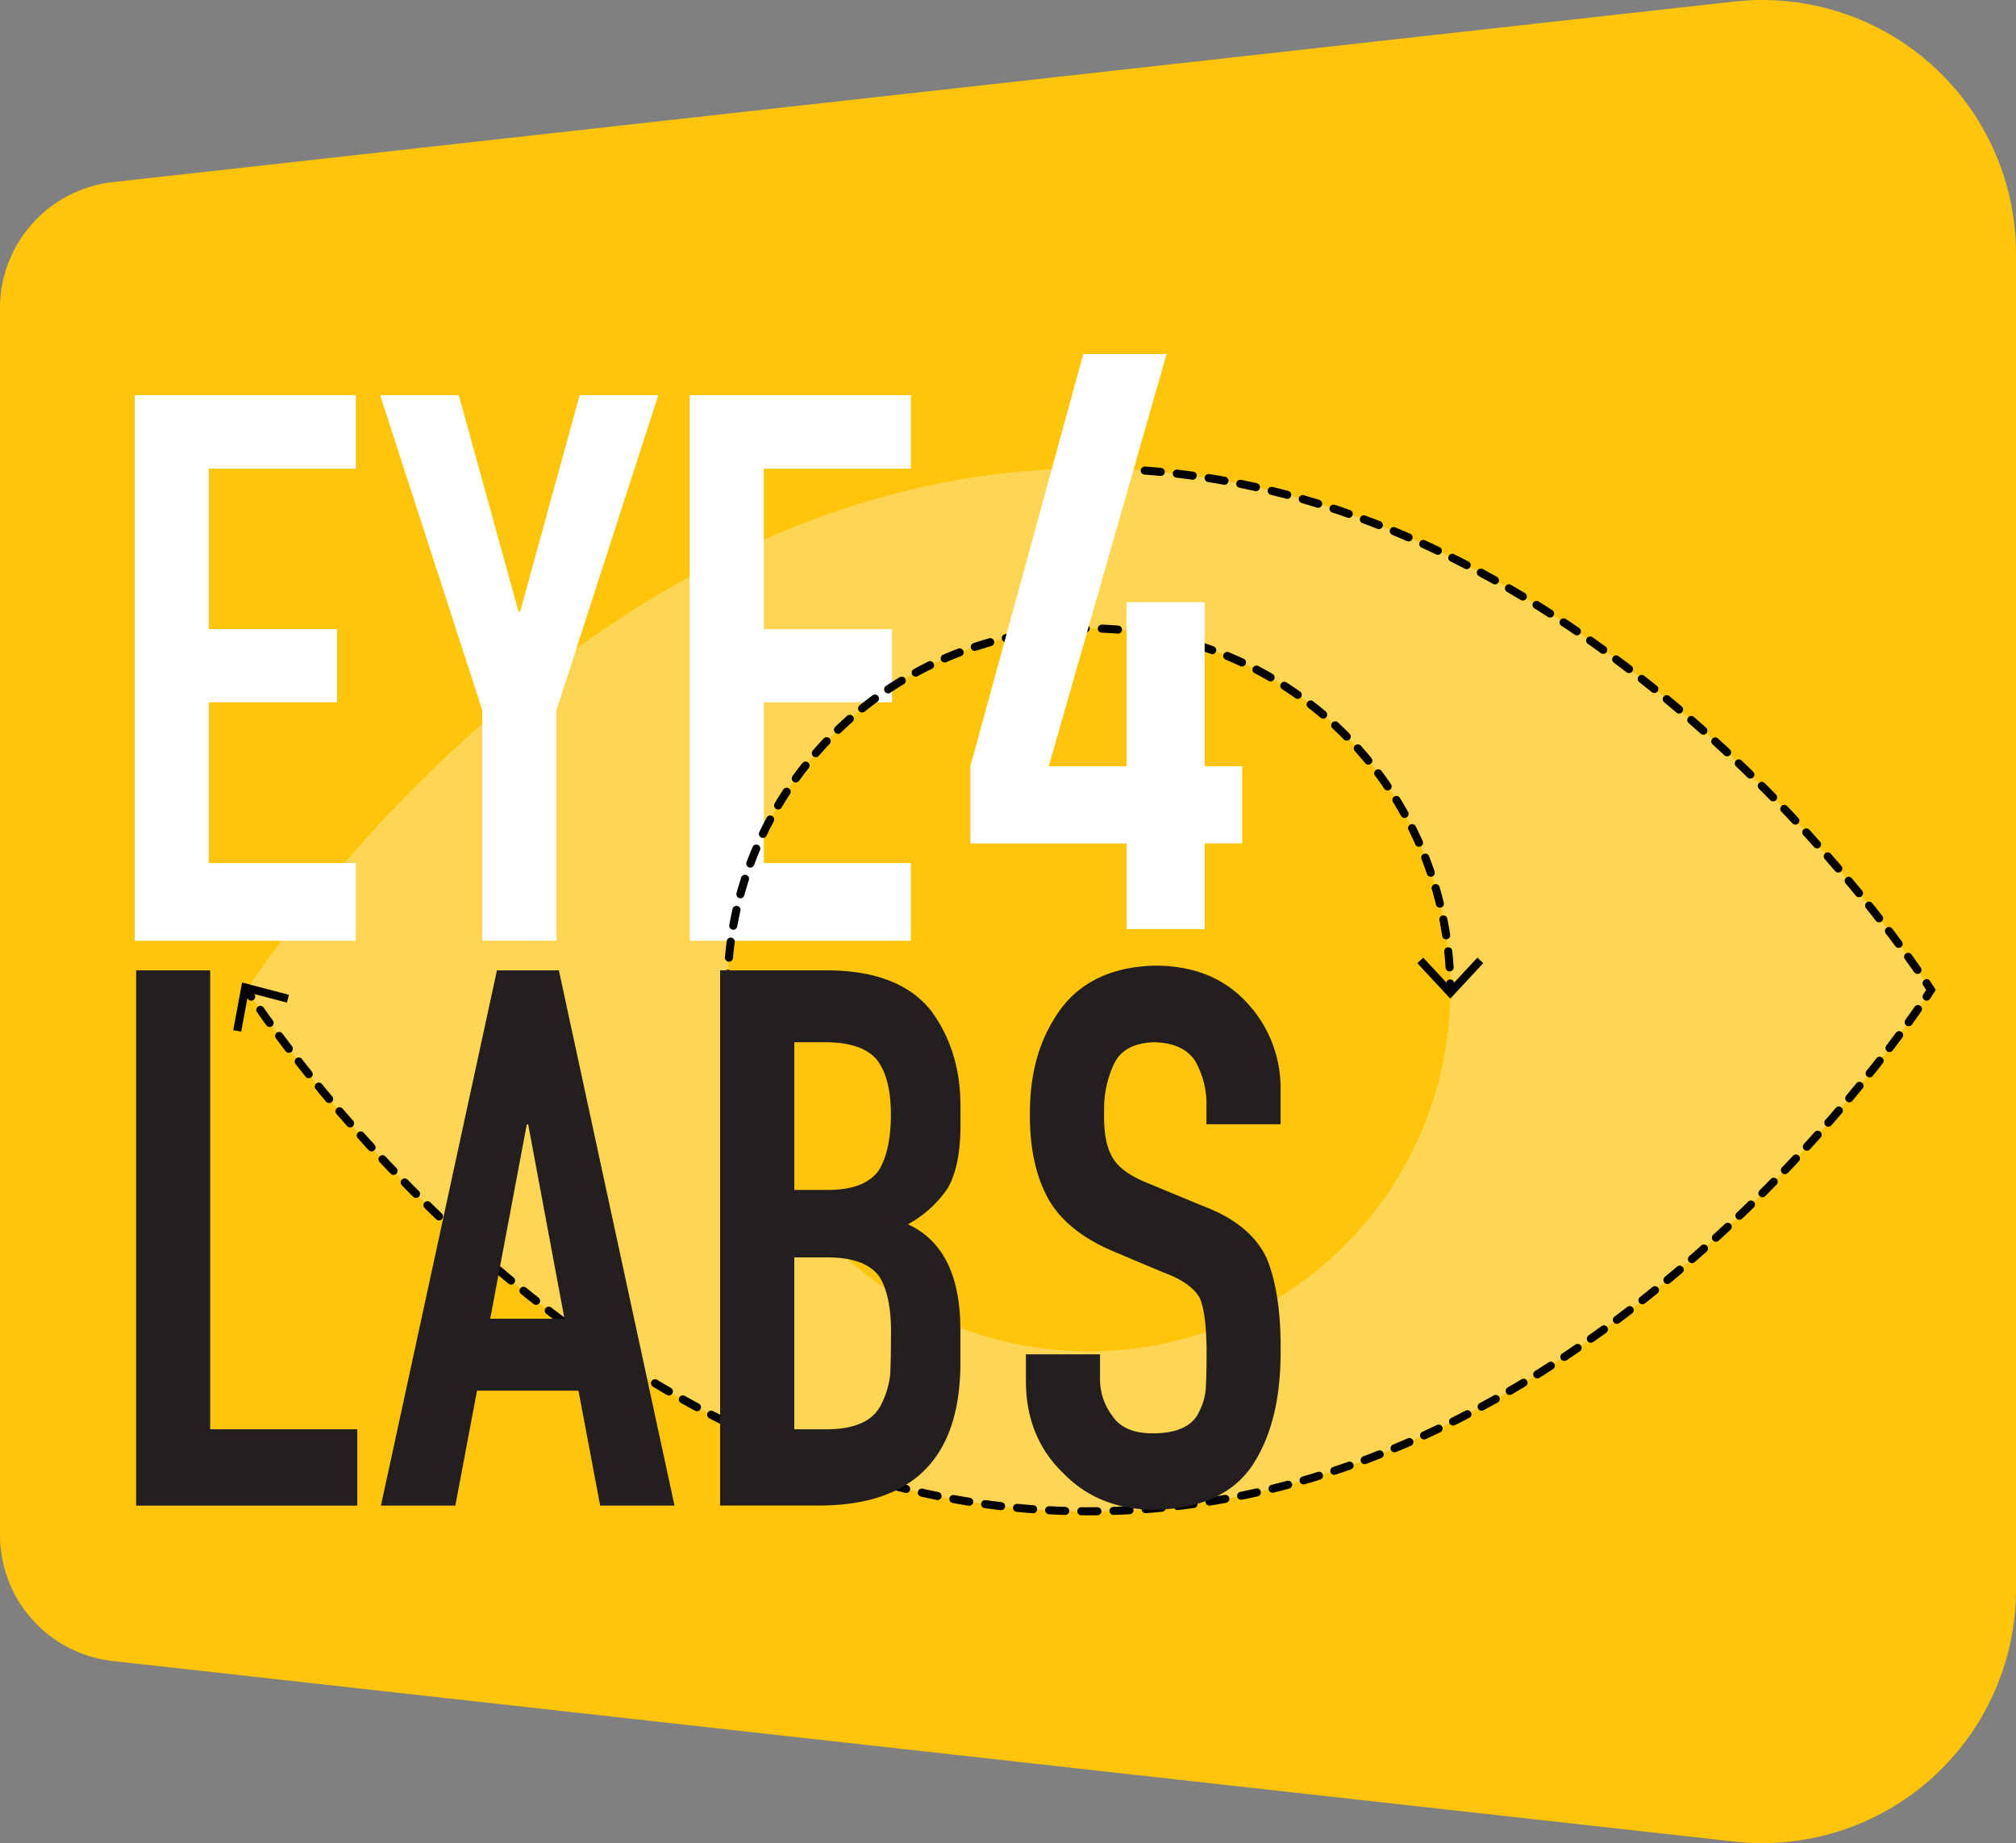 <svg id="Layer_1" data-name="Layer 1" xmlns="http://www.w3.org/2000/svg" viewBox="0 0 500 457.04"><rect x="0" y="0" width="500" height="457.04" fill="#808080" stroke="none"/><defs><style>.cls-1{fill:#ffc50a;}.cls-2{opacity:0.3;}.cls-3{fill:#fff;}.cls-4,.cls-5,.cls-6,.cls-7{fill:none;stroke:#000;stroke-linecap:round;stroke-miterlimit:10;stroke-width:2px;}.cls-5{stroke-dasharray:3.99 3.99;}.cls-6{stroke-dasharray:3.99 3.99;}.cls-7{stroke-dasharray:4 4;}.cls-8{fill:#231f20;}</style></defs><title>eye4labs-logo</title><path class="cls-1" d="M500,62.91V394.12a62.91,62.91,0,0,1-69.87,62.52L28,411.88A31.46,31.46,0,0,1,0,380.62V76.42A31.45,31.45,0,0,1,28,45.16L430.13.39A62.92,62.92,0,0,1,500,62.91Z"/><g class="cls-2"><path class="cls-3" d="M270.06,116.16c-126.82,0-208.85,129.3-208.85,129.3s82,129.29,208.85,129.29S478.92,245.46,478.92,245.46,396.88,116.16,270.06,116.16Zm0,218.93a89.63,89.63,0,1,1,89.64-89.63A89.64,89.64,0,0,1,270.06,335.09Z"/></g><path class="cls-3" d="M33.41,98H88.25V116.2H51.78V156h31.8v18.16H51.78V214H88.25v19.28H33.41Z"/><path class="cls-3" d="M119.62,176.14,94.29,98h19.49l14.82,53.68H129L143.77,98h19.49L138,176.12v57.13H119.62Z"/><path class="cls-3" d="M171.06,98h54.85V116.2H189.43V156h31.8v18.16h-31.8V214h36.48v19.28H171.06Z"/><path class="cls-4" d="M61.21,245.46s.37.58,1.09,1.67"/><path class="cls-5" d="M64.56,250.41c16.58,23.7,93.61,124.34,205.5,124.34,114.69,0,192.76-105.74,206.64-126"/><path class="cls-4" d="M477.83,247.13c.72-1.09,1.09-1.67,1.09-1.67s-.37-.58-1.09-1.67"/><path class="cls-6" d="M475.57,240.51c-16.38-23.41-91.78-121.95-201.5-124.3"/><path class="cls-4" d="M272.06,116.17h-2"/><polygon points="57.85 255.44 59.82 255.8 61.62 246.11 71.16 248.61 71.66 246.67 60.04 243.63 57.85 255.44"/><path class="cls-7" d="M180.44,245.46a89.63,89.63,0,0,1,179.26,0"/><polygon points="351.51 238.83 352.98 237.46 359.69 244.69 366.41 237.46 367.87 238.83 359.69 247.62 351.51 238.83"/><path class="cls-3" d="M279.4,209.15H240.67V190l28-102.2h20.65L260.11,190H279.4V149.34h19.37V190h9.31v19.14h-9.31v21.23H279.4Z"/><path class="cls-8" d="M33.76,240.61H52.13v113.8H88.61v18.93H33.76Z"/><path class="cls-8" d="M123.25,240.61h15.36l28.68,132.73H148.85l-5.38-28.5H118.31l-5.38,28.5H94.48ZM131,278.83h-.35L121.58,327H140Z"/><path class="cls-8" d="M178.6,240.61h26.9q17.72.18,25.48,10.1,7.23,9.84,7.23,23.49V279q0,10.2-3.18,15.66a28.2,28.2,0,0,1-9.84,8.92q13,6,13,26.13v7.47q.36,35.78-34.48,36.14H178.6ZM197,295.06h8.34q9.15,0,12.61-4.84,3-4.94,3-13.88t-3.37-13.43c-2.43-3-6.74-4.47-13-4.47H197Zm0,59.35h8q10.74,0,13.67-6.39a21.76,21.76,0,0,0,2.12-7.21q.18-3.92.18-8.85.27-10-2.66-15.06-3.28-5.11-13.13-5.11H197Z"/><path class="cls-8" d="M317.6,278.78H299.22V274.5a21.48,21.48,0,0,0-2.9-11.59q-3-4.29-10-4.47-7.4.18-9.94,5.19a26.06,26.06,0,0,0-2.54,11.94q-.19,7.29,1.84,11,1.93,3.91,8.61,6.65l14.07,5.83q11.86,4.46,15.82,13,3.61,8.83,3.43,23.32,0,17.24-6.87,27.79-7.23,11-24.85,11.21-13.56-.18-22.2-9.09-9.06-8.73-9.25-22.36v-7.09h18.38v6a15.09,15.09,0,0,0,3.09,9.31q2.91,4.29,10,4.28,9.19,0,11.58-5.55a14.59,14.59,0,0,0,1.59-6.2c.12-2.37.17-5,.17-8q0-10.2-1.76-13.94-2.2-3.74-8.9-6.19L275.44,310q-11.55-5.1-15.86-13.49t-4.14-20.68q0-15.5,7.92-26,7.92-10.2,23.6-10.39,14.09.19,22.36,9.27a30.87,30.87,0,0,1,8.28,20.61Z"/></svg>